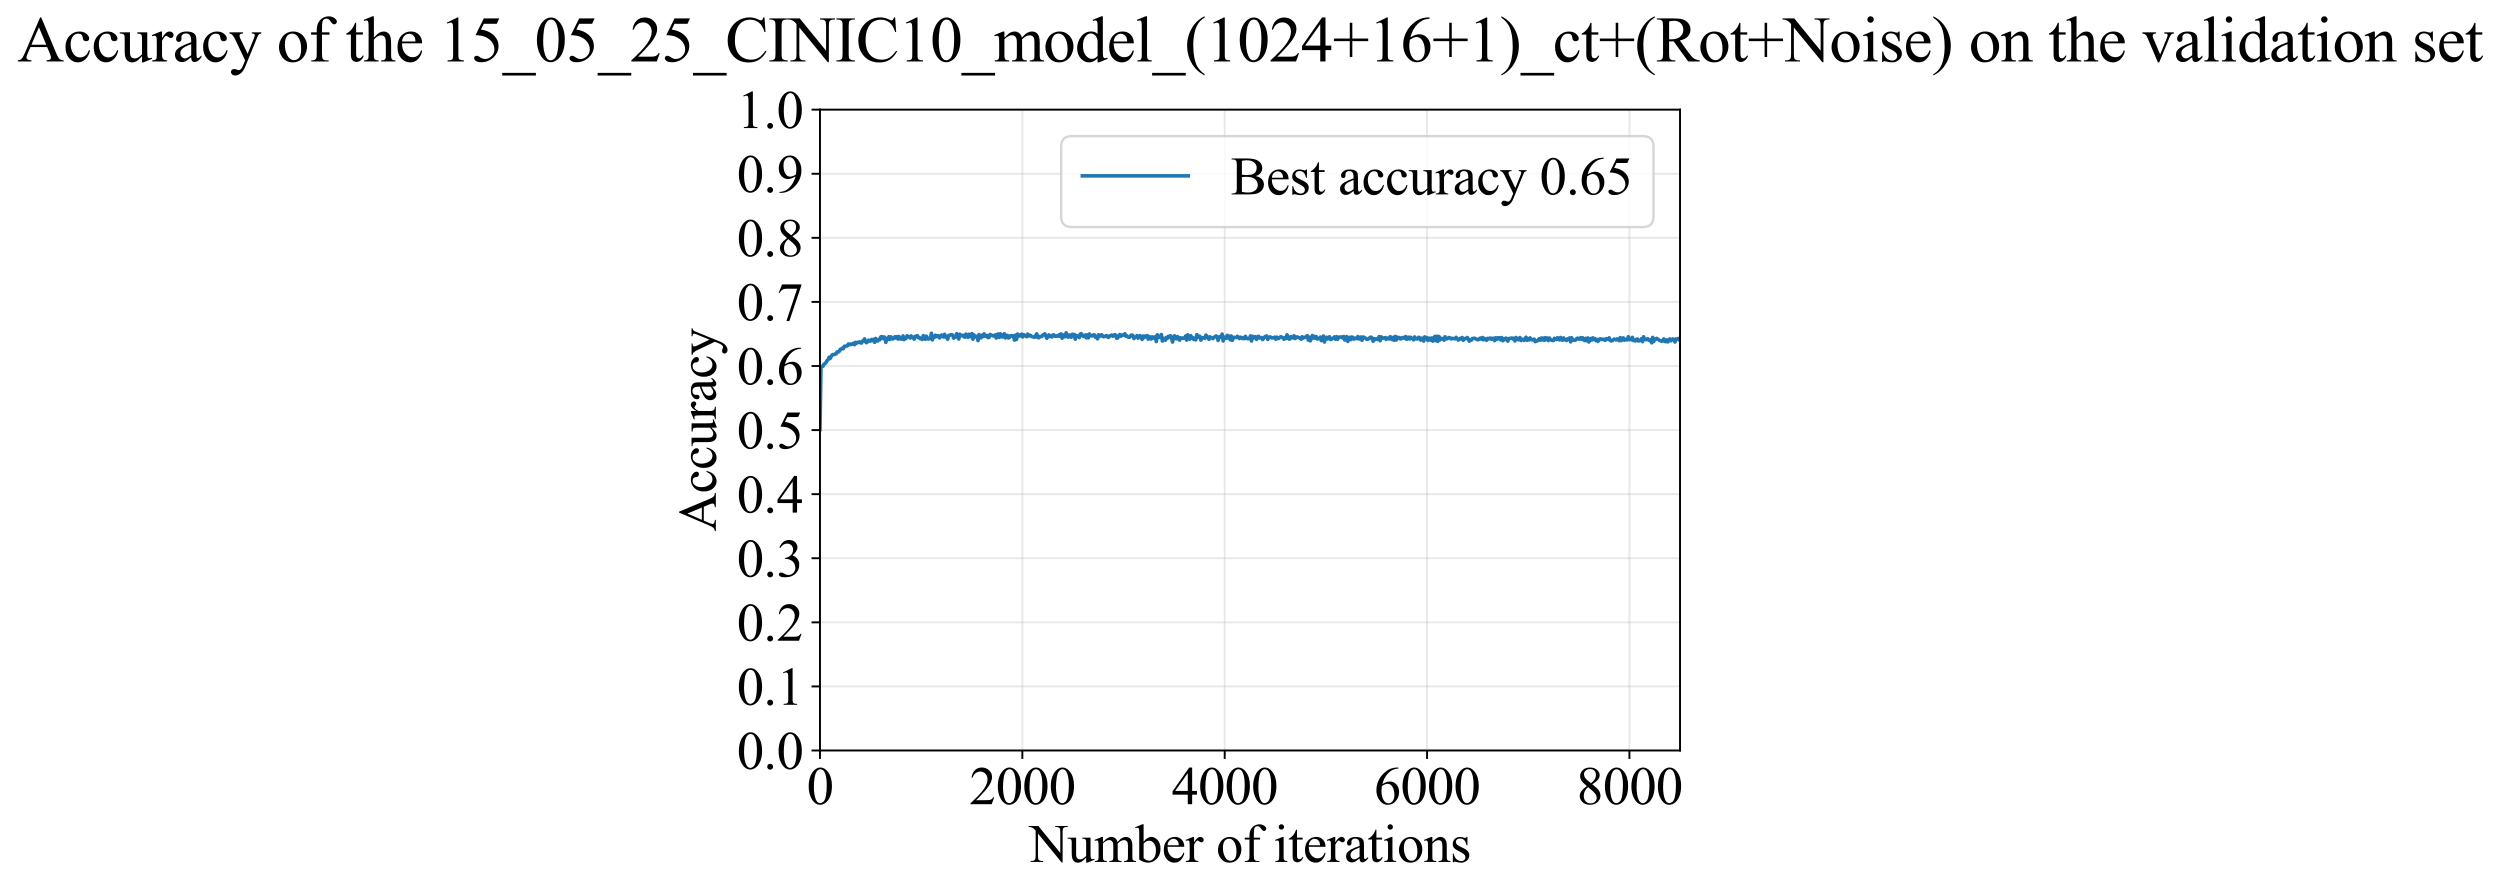 <?xml version="1.0" encoding="utf-8" standalone="no"?>
<!DOCTYPE svg PUBLIC "-//W3C//DTD SVG 1.1//EN"
  "http://www.w3.org/Graphics/SVG/1.1/DTD/svg11.dtd">
<svg xmlns:xlink="http://www.w3.org/1999/xlink" width="1038.089pt" height="369.808pt" viewBox="0 0 1038.089 369.808" xmlns="http://www.w3.org/2000/svg" version="1.1">
 <defs>
  <style type="text/css">*{stroke-linejoin: round; stroke-linecap: butt}</style>
 </defs>
 <g id="figure_1">
  <g id="patch_1">
   <path d="M 0 369.808 
L 1038.089 369.808 
L 1038.089 0 
L 0 0 
z
" style="fill: #ffffff"/>
  </g>
  <g id="axes_1">
   <g id="patch_2">
    <path d="M 340.484 311.644 
L 697.604 311.644 
L 697.604 45.532 
L 340.484 45.532 
z
" style="fill: #ffffff"/>
   </g>
   <g id="matplotlib.axis_1">
    <g id="xtick_1">
     <g id="line2d_1">
      <path d="M 340.484 311.644 
L 340.484 45.532 
" clip-path="url(#p7ae4090ab2)" style="fill: none; stroke: #b0b0b0; stroke-opacity: 0.3; stroke-width: 0.8; stroke-linecap: square"/>
     </g>
     <g id="line2d_2">
      <defs>
       <path id="m7e939e2f47" d="M 0 0 
L 0 3.5 
" style="stroke: #000000; stroke-width: 0.8"/>
      </defs>
      <g>
       <use xlink:href="#m7e939e2f47" x="340.484" y="311.644" style="stroke: #000000; stroke-width: 0.8"/>
      </g>
     </g>
     <g id="text_1">
      <!-- 0 -->
      <g transform="translate(334.984 333.92) scale(0.22 -0.22)">
       <defs>
        <path id="TimesNewRomanPSMT-30" d="M 231 2094 
Q 231 2819 450 3342 
Q 669 3866 1031 4122 
Q 1313 4325 1613 4325 
Q 2100 4325 2488 3828 
Q 2972 3213 2972 2159 
Q 2972 1422 2759 906 
Q 2547 391 2217 158 
Q 1888 -75 1581 -75 
Q 975 -75 572 641 
Q 231 1244 231 2094 
z
M 844 2016 
Q 844 1141 1059 588 
Q 1238 122 1591 122 
Q 1759 122 1940 273 
Q 2122 425 2216 781 
Q 2359 1319 2359 2297 
Q 2359 3022 2209 3506 
Q 2097 3866 1919 4016 
Q 1791 4119 1609 4119 
Q 1397 4119 1231 3928 
Q 1006 3669 925 3112 
Q 844 2556 844 2016 
z
" transform="scale(0.016)"/>
       </defs>
       <use xlink:href="#TimesNewRomanPSMT-30"/>
      </g>
     </g>
    </g>
    <g id="xtick_2">
     <g id="line2d_3">
      <path d="M 424.513 311.644 
L 424.513 45.532 
" clip-path="url(#p7ae4090ab2)" style="fill: none; stroke: #b0b0b0; stroke-opacity: 0.3; stroke-width: 0.8; stroke-linecap: square"/>
     </g>
     <g id="line2d_4">
      <g>
       <use xlink:href="#m7e939e2f47" x="424.513" y="311.644" style="stroke: #000000; stroke-width: 0.8"/>
      </g>
     </g>
     <g id="text_2">
      <!-- 2000 -->
      <g transform="translate(402.513 333.92) scale(0.22 -0.22)">
       <defs>
        <path id="TimesNewRomanPSMT-32" d="M 2934 816 
L 2638 0 
L 138 0 
L 138 116 
Q 1241 1122 1691 1759 
Q 2141 2397 2141 2925 
Q 2141 3328 1894 3587 
Q 1647 3847 1303 3847 
Q 991 3847 742 3664 
Q 494 3481 375 3128 
L 259 3128 
Q 338 3706 661 4015 
Q 984 4325 1469 4325 
Q 1984 4325 2329 3994 
Q 2675 3663 2675 3213 
Q 2675 2891 2525 2569 
Q 2294 2063 1775 1497 
Q 997 647 803 472 
L 1909 472 
Q 2247 472 2383 497 
Q 2519 522 2628 598 
Q 2738 675 2819 816 
L 2934 816 
z
" transform="scale(0.016)"/>
       </defs>
       <use xlink:href="#TimesNewRomanPSMT-32"/>
       <use xlink:href="#TimesNewRomanPSMT-30" transform="translate(50 0)"/>
       <use xlink:href="#TimesNewRomanPSMT-30" transform="translate(100 0)"/>
       <use xlink:href="#TimesNewRomanPSMT-30" transform="translate(150 0)"/>
      </g>
     </g>
    </g>
    <g id="xtick_3">
     <g id="line2d_5">
      <path d="M 508.541 311.644 
L 508.541 45.532 
" clip-path="url(#p7ae4090ab2)" style="fill: none; stroke: #b0b0b0; stroke-opacity: 0.3; stroke-width: 0.8; stroke-linecap: square"/>
     </g>
     <g id="line2d_6">
      <g>
       <use xlink:href="#m7e939e2f47" x="508.541" y="311.644" style="stroke: #000000; stroke-width: 0.8"/>
      </g>
     </g>
     <g id="text_3">
      <!-- 4000 -->
      <g transform="translate(486.541 333.92) scale(0.22 -0.22)">
       <defs>
        <path id="TimesNewRomanPSMT-34" d="M 2978 1563 
L 2978 1119 
L 2409 1119 
L 2409 0 
L 1894 0 
L 1894 1119 
L 100 1119 
L 100 1519 
L 2066 4325 
L 2409 4325 
L 2409 1563 
L 2978 1563 
z
M 1894 1563 
L 1894 3666 
L 406 1563 
L 1894 1563 
z
" transform="scale(0.016)"/>
       </defs>
       <use xlink:href="#TimesNewRomanPSMT-34"/>
       <use xlink:href="#TimesNewRomanPSMT-30" transform="translate(50 0)"/>
       <use xlink:href="#TimesNewRomanPSMT-30" transform="translate(100 0)"/>
       <use xlink:href="#TimesNewRomanPSMT-30" transform="translate(150 0)"/>
      </g>
     </g>
    </g>
    <g id="xtick_4">
     <g id="line2d_7">
      <path d="M 592.569 311.644 
L 592.569 45.532 
" clip-path="url(#p7ae4090ab2)" style="fill: none; stroke: #b0b0b0; stroke-opacity: 0.3; stroke-width: 0.8; stroke-linecap: square"/>
     </g>
     <g id="line2d_8">
      <g>
       <use xlink:href="#m7e939e2f47" x="592.569" y="311.644" style="stroke: #000000; stroke-width: 0.8"/>
      </g>
     </g>
     <g id="text_4">
      <!-- 6000 -->
      <g transform="translate(570.569 333.92) scale(0.22 -0.22)">
       <defs>
        <path id="TimesNewRomanPSMT-36" d="M 2869 4325 
L 2869 4209 
Q 2456 4169 2195 4045 
Q 1934 3922 1679 3669 
Q 1425 3416 1258 3105 
Q 1091 2794 978 2366 
Q 1428 2675 1881 2675 
Q 2316 2675 2634 2325 
Q 2953 1975 2953 1425 
Q 2953 894 2631 456 
Q 2244 -75 1606 -75 
Q 1172 -75 869 213 
Q 275 772 275 1663 
Q 275 2231 503 2743 
Q 731 3256 1154 3653 
Q 1578 4050 1965 4187 
Q 2353 4325 2688 4325 
L 2869 4325 
z
M 925 2138 
Q 869 1716 869 1456 
Q 869 1156 980 804 
Q 1091 453 1309 247 
Q 1469 100 1697 100 
Q 1969 100 2183 356 
Q 2397 613 2397 1088 
Q 2397 1622 2184 2012 
Q 1972 2403 1581 2403 
Q 1463 2403 1327 2353 
Q 1191 2303 925 2138 
z
" transform="scale(0.016)"/>
       </defs>
       <use xlink:href="#TimesNewRomanPSMT-36"/>
       <use xlink:href="#TimesNewRomanPSMT-30" transform="translate(50 0)"/>
       <use xlink:href="#TimesNewRomanPSMT-30" transform="translate(100 0)"/>
       <use xlink:href="#TimesNewRomanPSMT-30" transform="translate(150 0)"/>
      </g>
     </g>
    </g>
    <g id="xtick_5">
     <g id="line2d_9">
      <path d="M 676.597 311.644 
L 676.597 45.532 
" clip-path="url(#p7ae4090ab2)" style="fill: none; stroke: #b0b0b0; stroke-opacity: 0.3; stroke-width: 0.8; stroke-linecap: square"/>
     </g>
     <g id="line2d_10">
      <g>
       <use xlink:href="#m7e939e2f47" x="676.597" y="311.644" style="stroke: #000000; stroke-width: 0.8"/>
      </g>
     </g>
     <g id="text_5">
      <!-- 8000 -->
      <g transform="translate(654.597 333.92) scale(0.22 -0.22)">
       <defs>
        <path id="TimesNewRomanPSMT-38" d="M 1228 2134 
Q 725 2547 579 2797 
Q 434 3047 434 3316 
Q 434 3728 753 4026 
Q 1072 4325 1600 4325 
Q 2113 4325 2425 4047 
Q 2738 3769 2738 3413 
Q 2738 3175 2569 2928 
Q 2400 2681 1866 2347 
Q 2416 1922 2594 1678 
Q 2831 1359 2831 1006 
Q 2831 559 2490 242 
Q 2150 -75 1597 -75 
Q 994 -75 656 303 
Q 388 606 388 966 
Q 388 1247 577 1523 
Q 766 1800 1228 2134 
z
M 1719 2469 
Q 2094 2806 2194 3001 
Q 2294 3197 2294 3444 
Q 2294 3772 2109 3958 
Q 1925 4144 1606 4144 
Q 1288 4144 1088 3959 
Q 888 3775 888 3528 
Q 888 3366 970 3203 
Q 1053 3041 1206 2894 
L 1719 2469 
z
M 1375 2016 
Q 1116 1797 991 1539 
Q 866 1281 866 981 
Q 866 578 1086 336 
Q 1306 94 1647 94 
Q 1984 94 2187 284 
Q 2391 475 2391 747 
Q 2391 972 2272 1150 
Q 2050 1481 1375 2016 
z
" transform="scale(0.016)"/>
       </defs>
       <use xlink:href="#TimesNewRomanPSMT-38"/>
       <use xlink:href="#TimesNewRomanPSMT-30" transform="translate(50 0)"/>
       <use xlink:href="#TimesNewRomanPSMT-30" transform="translate(100 0)"/>
       <use xlink:href="#TimesNewRomanPSMT-30" transform="translate(150 0)"/>
      </g>
     </g>
    </g>
    <g id="text_6">
     <!-- Number of iterations -->
     <g transform="translate(427.402 357.902) scale(0.22 -0.22)">
      <defs>
       <path id="TimesNewRomanPSMT-4e" d="M -84 4238 
L 1066 4238 
L 3656 1059 
L 3656 3503 
Q 3656 3894 3569 3991 
Q 3453 4122 3203 4122 
L 3056 4122 
L 3056 4238 
L 4531 4238 
L 4531 4122 
L 4381 4122 
Q 4113 4122 4000 3959 
Q 3931 3859 3931 3503 
L 3931 -69 
L 3819 -69 
L 1025 3344 
L 1025 734 
Q 1025 344 1109 247 
Q 1228 116 1475 116 
L 1625 116 
L 1625 0 
L 150 0 
L 150 116 
L 297 116 
Q 569 116 681 278 
Q 750 378 750 734 
L 750 3681 
Q 566 3897 470 3965 
Q 375 4034 191 4094 
Q 100 4122 -84 4122 
L -84 4238 
z
" transform="scale(0.016)"/>
       <path id="TimesNewRomanPSMT-75" d="M 2709 2863 
L 2709 1128 
Q 2709 631 2732 520 
Q 2756 409 2807 365 
Q 2859 322 2928 322 
Q 3025 322 3147 375 
L 3191 266 
L 2334 -88 
L 2194 -88 
L 2194 519 
Q 1825 119 1631 15 
Q 1438 -88 1222 -88 
Q 981 -88 804 51 
Q 628 191 559 409 
Q 491 628 491 1028 
L 491 2306 
Q 491 2509 447 2587 
Q 403 2666 317 2708 
Q 231 2750 6 2747 
L 6 2863 
L 1009 2863 
L 1009 947 
Q 1009 547 1148 422 
Q 1288 297 1484 297 
Q 1619 297 1789 381 
Q 1959 466 2194 703 
L 2194 2325 
Q 2194 2569 2105 2655 
Q 2016 2741 1734 2747 
L 1734 2863 
L 2709 2863 
z
" transform="scale(0.016)"/>
       <path id="TimesNewRomanPSMT-6d" d="M 1050 2338 
Q 1363 2650 1419 2697 
Q 1559 2816 1721 2881 
Q 1884 2947 2044 2947 
Q 2313 2947 2506 2790 
Q 2700 2634 2766 2338 
Q 3088 2713 3309 2830 
Q 3531 2947 3766 2947 
Q 3994 2947 4170 2830 
Q 4347 2713 4450 2447 
Q 4519 2266 4519 1878 
L 4519 647 
Q 4519 378 4559 278 
Q 4591 209 4675 161 
Q 4759 113 4950 113 
L 4950 0 
L 3538 0 
L 3538 113 
L 3597 113 
Q 3781 113 3884 184 
Q 3956 234 3988 344 
Q 4000 397 4000 647 
L 4000 1878 
Q 4000 2228 3916 2372 
Q 3794 2572 3525 2572 
Q 3359 2572 3192 2489 
Q 3025 2406 2788 2181 
L 2781 2147 
L 2788 2013 
L 2788 647 
Q 2788 353 2820 281 
Q 2853 209 2943 161 
Q 3034 113 3253 113 
L 3253 0 
L 1806 0 
L 1806 113 
Q 2044 113 2133 169 
Q 2222 225 2256 338 
Q 2272 391 2272 647 
L 2272 1878 
Q 2272 2228 2169 2381 
Q 2031 2581 1784 2581 
Q 1616 2581 1450 2491 
Q 1191 2353 1050 2181 
L 1050 647 
Q 1050 366 1089 281 
Q 1128 197 1204 155 
Q 1281 113 1516 113 
L 1516 0 
L 100 0 
L 100 113 
Q 297 113 375 155 
Q 453 197 493 289 
Q 534 381 534 647 
L 534 1741 
Q 534 2213 506 2350 
Q 484 2453 437 2492 
Q 391 2531 309 2531 
Q 222 2531 100 2484 
L 53 2597 
L 916 2947 
L 1050 2947 
L 1050 2338 
z
" transform="scale(0.016)"/>
       <path id="TimesNewRomanPSMT-62" d="M 984 2369 
Q 1400 2947 1881 2947 
Q 2322 2947 2650 2570 
Q 2978 2194 2978 1541 
Q 2978 778 2472 313 
Q 2038 -88 1503 -88 
Q 1253 -88 995 3 
Q 738 94 469 275 
L 469 3241 
Q 469 3728 445 3840 
Q 422 3953 372 3993 
Q 322 4034 247 4034 
Q 159 4034 28 3984 
L -16 4094 
L 844 4444 
L 984 4444 
L 984 2369 
z
M 984 2169 
L 984 456 
Q 1144 300 1314 220 
Q 1484 141 1663 141 
Q 1947 141 2192 453 
Q 2438 766 2438 1363 
Q 2438 1913 2192 2208 
Q 1947 2503 1634 2503 
Q 1469 2503 1303 2419 
Q 1178 2356 984 2169 
z
" transform="scale(0.016)"/>
       <path id="TimesNewRomanPSMT-65" d="M 681 1784 
Q 678 1147 991 784 
Q 1303 422 1725 422 
Q 2006 422 2214 576 
Q 2422 731 2563 1106 
L 2659 1044 
Q 2594 616 2278 264 
Q 1963 -88 1488 -88 
Q 972 -88 605 314 
Q 238 716 238 1394 
Q 238 2128 614 2539 
Q 991 2950 1559 2950 
Q 2041 2950 2350 2633 
Q 2659 2316 2659 1784 
L 681 1784 
z
M 681 1966 
L 2006 1966 
Q 1991 2241 1941 2353 
Q 1863 2528 1708 2628 
Q 1553 2728 1384 2728 
Q 1125 2728 920 2526 
Q 716 2325 681 1966 
z
" transform="scale(0.016)"/>
       <path id="TimesNewRomanPSMT-72" d="M 1038 2947 
L 1038 2303 
Q 1397 2947 1775 2947 
Q 1947 2947 2059 2842 
Q 2172 2738 2172 2600 
Q 2172 2478 2090 2393 
Q 2009 2309 1897 2309 
Q 1788 2309 1652 2417 
Q 1516 2525 1450 2525 
Q 1394 2525 1328 2463 
Q 1188 2334 1038 2041 
L 1038 669 
Q 1038 431 1097 309 
Q 1138 225 1241 169 
Q 1344 113 1538 113 
L 1538 0 
L 72 0 
L 72 113 
Q 291 113 397 181 
Q 475 231 506 341 
Q 522 394 522 644 
L 522 1753 
Q 522 2253 501 2348 
Q 481 2444 426 2487 
Q 372 2531 291 2531 
Q 194 2531 72 2484 
L 41 2597 
L 906 2947 
L 1038 2947 
z
" transform="scale(0.016)"/>
       <path id="TimesNewRomanPSMT-20" transform="scale(0.016)"/>
       <path id="TimesNewRomanPSMT-6f" d="M 1600 2947 
Q 2250 2947 2644 2453 
Q 2978 2031 2978 1484 
Q 2978 1100 2793 706 
Q 2609 313 2286 112 
Q 1963 -88 1566 -88 
Q 919 -88 538 428 
Q 216 863 216 1403 
Q 216 1797 411 2186 
Q 606 2575 925 2761 
Q 1244 2947 1600 2947 
z
M 1503 2744 
Q 1338 2744 1170 2645 
Q 1003 2547 900 2300 
Q 797 2053 797 1666 
Q 797 1041 1045 587 
Q 1294 134 1700 134 
Q 2003 134 2200 384 
Q 2397 634 2397 1244 
Q 2397 2006 2069 2444 
Q 1847 2744 1503 2744 
z
" transform="scale(0.016)"/>
       <path id="TimesNewRomanPSMT-66" d="M 1319 2638 
L 1319 756 
Q 1319 356 1406 250 
Q 1522 113 1716 113 
L 1975 113 
L 1975 0 
L 266 0 
L 266 113 
L 394 113 
Q 519 113 622 175 
Q 725 238 764 344 
Q 803 450 803 756 
L 803 2638 
L 247 2638 
L 247 2863 
L 803 2863 
L 803 3050 
Q 803 3478 940 3775 
Q 1078 4072 1361 4255 
Q 1644 4438 1997 4438 
Q 2325 4438 2600 4225 
Q 2781 4084 2781 3909 
Q 2781 3816 2700 3733 
Q 2619 3650 2525 3650 
Q 2453 3650 2373 3701 
Q 2294 3753 2178 3923 
Q 2063 4094 1966 4153 
Q 1869 4213 1750 4213 
Q 1606 4213 1506 4136 
Q 1406 4059 1362 3898 
Q 1319 3738 1319 3069 
L 1319 2863 
L 2056 2863 
L 2056 2638 
L 1319 2638 
z
" transform="scale(0.016)"/>
       <path id="TimesNewRomanPSMT-69" d="M 928 4444 
Q 1059 4444 1151 4351 
Q 1244 4259 1244 4128 
Q 1244 3997 1151 3903 
Q 1059 3809 928 3809 
Q 797 3809 703 3903 
Q 609 3997 609 4128 
Q 609 4259 701 4351 
Q 794 4444 928 4444 
z
M 1188 2947 
L 1188 647 
Q 1188 378 1227 289 
Q 1266 200 1342 156 
Q 1419 113 1622 113 
L 1622 0 
L 231 0 
L 231 113 
Q 441 113 512 153 
Q 584 194 626 287 
Q 669 381 669 647 
L 669 1750 
Q 669 2216 641 2353 
Q 619 2453 572 2492 
Q 525 2531 444 2531 
Q 356 2531 231 2484 
L 188 2597 
L 1050 2947 
L 1188 2947 
z
" transform="scale(0.016)"/>
       <path id="TimesNewRomanPSMT-74" d="M 1031 3803 
L 1031 2863 
L 1700 2863 
L 1700 2644 
L 1031 2644 
L 1031 788 
Q 1031 509 1111 412 
Q 1191 316 1316 316 
Q 1419 316 1516 380 
Q 1613 444 1666 569 
L 1788 569 
Q 1678 263 1478 108 
Q 1278 -47 1066 -47 
Q 922 -47 784 33 
Q 647 113 581 261 
Q 516 409 516 719 
L 516 2644 
L 63 2644 
L 63 2747 
Q 234 2816 414 2980 
Q 594 3144 734 3369 
Q 806 3488 934 3803 
L 1031 3803 
z
" transform="scale(0.016)"/>
       <path id="TimesNewRomanPSMT-61" d="M 1822 413 
Q 1381 72 1269 19 
Q 1100 -59 909 -59 
Q 613 -59 420 144 
Q 228 347 228 678 
Q 228 888 322 1041 
Q 450 1253 767 1440 
Q 1084 1628 1822 1897 
L 1822 2009 
Q 1822 2438 1686 2597 
Q 1550 2756 1291 2756 
Q 1094 2756 978 2650 
Q 859 2544 859 2406 
L 866 2225 
Q 866 2081 792 2003 
Q 719 1925 600 1925 
Q 484 1925 411 2006 
Q 338 2088 338 2228 
Q 338 2497 613 2722 
Q 888 2947 1384 2947 
Q 1766 2947 2009 2819 
Q 2194 2722 2281 2516 
Q 2338 2381 2338 1966 
L 2338 994 
Q 2338 584 2353 492 
Q 2369 400 2405 369 
Q 2441 338 2488 338 
Q 2538 338 2575 359 
Q 2641 400 2828 588 
L 2828 413 
Q 2478 -56 2159 -56 
Q 2006 -56 1915 50 
Q 1825 156 1822 413 
z
M 1822 616 
L 1822 1706 
Q 1350 1519 1213 1441 
Q 966 1303 859 1153 
Q 753 1003 753 825 
Q 753 600 887 451 
Q 1022 303 1197 303 
Q 1434 303 1822 616 
z
" transform="scale(0.016)"/>
       <path id="TimesNewRomanPSMT-6e" d="M 1034 2341 
Q 1538 2947 1994 2947 
Q 2228 2947 2397 2830 
Q 2566 2713 2666 2444 
Q 2734 2256 2734 1869 
L 2734 647 
Q 2734 375 2778 278 
Q 2813 200 2889 156 
Q 2966 113 3172 113 
L 3172 0 
L 1756 0 
L 1756 113 
L 1816 113 
Q 2016 113 2095 173 
Q 2175 234 2206 353 
Q 2219 400 2219 647 
L 2219 1819 
Q 2219 2209 2117 2386 
Q 2016 2563 1775 2563 
Q 1403 2563 1034 2156 
L 1034 647 
Q 1034 356 1069 288 
Q 1113 197 1189 155 
Q 1266 113 1500 113 
L 1500 0 
L 84 0 
L 84 113 
L 147 113 
Q 366 113 442 223 
Q 519 334 519 647 
L 519 1709 
Q 519 2225 495 2337 
Q 472 2450 423 2490 
Q 375 2531 294 2531 
Q 206 2531 84 2484 
L 38 2597 
L 900 2947 
L 1034 2947 
L 1034 2341 
z
" transform="scale(0.016)"/>
       <path id="TimesNewRomanPSMT-73" d="M 2050 2947 
L 2050 1972 
L 1947 1972 
Q 1828 2431 1642 2597 
Q 1456 2763 1169 2763 
Q 950 2763 815 2647 
Q 681 2531 681 2391 
Q 681 2216 781 2091 
Q 878 1963 1175 1819 
L 1631 1597 
Q 2266 1288 2266 781 
Q 2266 391 1970 151 
Q 1675 -88 1309 -88 
Q 1047 -88 709 6 
Q 606 38 541 38 
Q 469 38 428 -44 
L 325 -44 
L 325 978 
L 428 978 
Q 516 541 762 319 
Q 1009 97 1316 97 
Q 1531 97 1667 223 
Q 1803 350 1803 528 
Q 1803 744 1651 891 
Q 1500 1038 1047 1263 
Q 594 1488 453 1669 
Q 313 1847 313 2119 
Q 313 2472 555 2709 
Q 797 2947 1181 2947 
Q 1350 2947 1591 2875 
Q 1750 2828 1803 2828 
Q 1853 2828 1881 2850 
Q 1909 2872 1947 2947 
L 2050 2947 
z
" transform="scale(0.016)"/>
      </defs>
      <use xlink:href="#TimesNewRomanPSMT-4e"/>
      <use xlink:href="#TimesNewRomanPSMT-75" transform="translate(72.217 0)"/>
      <use xlink:href="#TimesNewRomanPSMT-6d" transform="translate(122.217 0)"/>
      <use xlink:href="#TimesNewRomanPSMT-62" transform="translate(200 0)"/>
      <use xlink:href="#TimesNewRomanPSMT-65" transform="translate(250 0)"/>
      <use xlink:href="#TimesNewRomanPSMT-72" transform="translate(294.385 0)"/>
      <use xlink:href="#TimesNewRomanPSMT-20" transform="translate(327.686 0)"/>
      <use xlink:href="#TimesNewRomanPSMT-6f" transform="translate(352.686 0)"/>
      <use xlink:href="#TimesNewRomanPSMT-66" transform="translate(402.686 0)"/>
      <use xlink:href="#TimesNewRomanPSMT-20" transform="translate(435.986 0)"/>
      <use xlink:href="#TimesNewRomanPSMT-69" transform="translate(460.986 0)"/>
      <use xlink:href="#TimesNewRomanPSMT-74" transform="translate(488.77 0)"/>
      <use xlink:href="#TimesNewRomanPSMT-65" transform="translate(516.553 0)"/>
      <use xlink:href="#TimesNewRomanPSMT-72" transform="translate(560.938 0)"/>
      <use xlink:href="#TimesNewRomanPSMT-61" transform="translate(594.238 0)"/>
      <use xlink:href="#TimesNewRomanPSMT-74" transform="translate(638.623 0)"/>
      <use xlink:href="#TimesNewRomanPSMT-69" transform="translate(666.406 0)"/>
      <use xlink:href="#TimesNewRomanPSMT-6f" transform="translate(694.189 0)"/>
      <use xlink:href="#TimesNewRomanPSMT-6e" transform="translate(744.189 0)"/>
      <use xlink:href="#TimesNewRomanPSMT-73" transform="translate(794.189 0)"/>
     </g>
    </g>
   </g>
   <g id="matplotlib.axis_2">
    <g id="ytick_1">
     <g id="line2d_11">
      <path d="M 340.484 311.644 
L 697.604 311.644 
" clip-path="url(#p7ae4090ab2)" style="fill: none; stroke: #b0b0b0; stroke-opacity: 0.3; stroke-width: 0.8; stroke-linecap: square"/>
     </g>
     <g id="line2d_12">
      <defs>
       <path id="m0057db6b63" d="M 0 0 
L -3.5 0 
" style="stroke: #000000; stroke-width: 0.8"/>
      </defs>
      <g>
       <use xlink:href="#m0057db6b63" x="340.484" y="311.644" style="stroke: #000000; stroke-width: 0.8"/>
      </g>
     </g>
     <g id="text_7">
      <!-- 0.0 -->
      <g transform="translate(305.984 319.282) scale(0.22 -0.22)">
       <defs>
        <path id="TimesNewRomanPSMT-2e" d="M 800 606 
Q 947 606 1047 504 
Q 1147 403 1147 259 
Q 1147 116 1045 14 
Q 944 -88 800 -88 
Q 656 -88 554 14 
Q 453 116 453 259 
Q 453 406 554 506 
Q 656 606 800 606 
z
" transform="scale(0.016)"/>
       </defs>
       <use xlink:href="#TimesNewRomanPSMT-30"/>
       <use xlink:href="#TimesNewRomanPSMT-2e" transform="translate(50 0)"/>
       <use xlink:href="#TimesNewRomanPSMT-30" transform="translate(75 0)"/>
      </g>
     </g>
    </g>
    <g id="ytick_2">
     <g id="line2d_13">
      <path d="M 340.484 285.032 
L 697.604 285.032 
" clip-path="url(#p7ae4090ab2)" style="fill: none; stroke: #b0b0b0; stroke-opacity: 0.3; stroke-width: 0.8; stroke-linecap: square"/>
     </g>
     <g id="line2d_14">
      <g>
       <use xlink:href="#m0057db6b63" x="340.484" y="285.032" style="stroke: #000000; stroke-width: 0.8"/>
      </g>
     </g>
     <g id="text_8">
      <!-- 0.1 -->
      <g transform="translate(305.984 292.67) scale(0.22 -0.22)">
       <defs>
        <path id="TimesNewRomanPSMT-31" d="M 750 3822 
L 1781 4325 
L 1884 4325 
L 1884 747 
Q 1884 391 1914 303 
Q 1944 216 2037 169 
Q 2131 122 2419 116 
L 2419 0 
L 825 0 
L 825 116 
Q 1125 122 1212 167 
Q 1300 213 1334 289 
Q 1369 366 1369 747 
L 1369 3034 
Q 1369 3497 1338 3628 
Q 1316 3728 1258 3775 
Q 1200 3822 1119 3822 
Q 1003 3822 797 3725 
L 750 3822 
z
" transform="scale(0.016)"/>
       </defs>
       <use xlink:href="#TimesNewRomanPSMT-30"/>
       <use xlink:href="#TimesNewRomanPSMT-2e" transform="translate(50 0)"/>
       <use xlink:href="#TimesNewRomanPSMT-31" transform="translate(75 0)"/>
      </g>
     </g>
    </g>
    <g id="ytick_3">
     <g id="line2d_15">
      <path d="M 340.484 258.421 
L 697.604 258.421 
" clip-path="url(#p7ae4090ab2)" style="fill: none; stroke: #b0b0b0; stroke-opacity: 0.3; stroke-width: 0.8; stroke-linecap: square"/>
     </g>
     <g id="line2d_16">
      <g>
       <use xlink:href="#m0057db6b63" x="340.484" y="258.421" style="stroke: #000000; stroke-width: 0.8"/>
      </g>
     </g>
     <g id="text_9">
      <!-- 0.2 -->
      <g transform="translate(305.984 266.059) scale(0.22 -0.22)">
       <use xlink:href="#TimesNewRomanPSMT-30"/>
       <use xlink:href="#TimesNewRomanPSMT-2e" transform="translate(50 0)"/>
       <use xlink:href="#TimesNewRomanPSMT-32" transform="translate(75 0)"/>
      </g>
     </g>
    </g>
    <g id="ytick_4">
     <g id="line2d_17">
      <path d="M 340.484 231.81 
L 697.604 231.81 
" clip-path="url(#p7ae4090ab2)" style="fill: none; stroke: #b0b0b0; stroke-opacity: 0.3; stroke-width: 0.8; stroke-linecap: square"/>
     </g>
     <g id="line2d_18">
      <g>
       <use xlink:href="#m0057db6b63" x="340.484" y="231.81" style="stroke: #000000; stroke-width: 0.8"/>
      </g>
     </g>
     <g id="text_10">
      <!-- 0.3 -->
      <g transform="translate(305.984 239.448) scale(0.22 -0.22)">
       <defs>
        <path id="TimesNewRomanPSMT-33" d="M 325 3431 
Q 506 3859 782 4092 
Q 1059 4325 1472 4325 
Q 1981 4325 2253 3994 
Q 2459 3747 2459 3466 
Q 2459 3003 1878 2509 
Q 2269 2356 2469 2072 
Q 2669 1788 2669 1403 
Q 2669 853 2319 450 
Q 1863 -75 997 -75 
Q 569 -75 414 31 
Q 259 138 259 259 
Q 259 350 332 419 
Q 406 488 509 488 
Q 588 488 669 463 
Q 722 447 909 348 
Q 1097 250 1169 231 
Q 1284 197 1416 197 
Q 1734 197 1970 444 
Q 2206 691 2206 1028 
Q 2206 1275 2097 1509 
Q 2016 1684 1919 1775 
Q 1784 1900 1550 2001 
Q 1316 2103 1072 2103 
L 972 2103 
L 972 2197 
Q 1219 2228 1467 2375 
Q 1716 2522 1828 2728 
Q 1941 2934 1941 3181 
Q 1941 3503 1739 3701 
Q 1538 3900 1238 3900 
Q 753 3900 428 3381 
L 325 3431 
z
" transform="scale(0.016)"/>
       </defs>
       <use xlink:href="#TimesNewRomanPSMT-30"/>
       <use xlink:href="#TimesNewRomanPSMT-2e" transform="translate(50 0)"/>
       <use xlink:href="#TimesNewRomanPSMT-33" transform="translate(75 0)"/>
      </g>
     </g>
    </g>
    <g id="ytick_5">
     <g id="line2d_19">
      <path d="M 340.484 205.199 
L 697.604 205.199 
" clip-path="url(#p7ae4090ab2)" style="fill: none; stroke: #b0b0b0; stroke-opacity: 0.3; stroke-width: 0.8; stroke-linecap: square"/>
     </g>
     <g id="line2d_20">
      <g>
       <use xlink:href="#m0057db6b63" x="340.484" y="205.199" style="stroke: #000000; stroke-width: 0.8"/>
      </g>
     </g>
     <g id="text_11">
      <!-- 0.4 -->
      <g transform="translate(305.984 212.837) scale(0.22 -0.22)">
       <use xlink:href="#TimesNewRomanPSMT-30"/>
       <use xlink:href="#TimesNewRomanPSMT-2e" transform="translate(50 0)"/>
       <use xlink:href="#TimesNewRomanPSMT-34" transform="translate(75 0)"/>
      </g>
     </g>
    </g>
    <g id="ytick_6">
     <g id="line2d_21">
      <path d="M 340.484 178.588 
L 697.604 178.588 
" clip-path="url(#p7ae4090ab2)" style="fill: none; stroke: #b0b0b0; stroke-opacity: 0.3; stroke-width: 0.8; stroke-linecap: square"/>
     </g>
     <g id="line2d_22">
      <g>
       <use xlink:href="#m0057db6b63" x="340.484" y="178.588" style="stroke: #000000; stroke-width: 0.8"/>
      </g>
     </g>
     <g id="text_12">
      <!-- 0.5 -->
      <g transform="translate(305.984 186.226) scale(0.22 -0.22)">
       <defs>
        <path id="TimesNewRomanPSMT-35" d="M 2778 4238 
L 2534 3706 
L 1259 3706 
L 981 3138 
Q 1809 3016 2294 2522 
Q 2709 2097 2709 1522 
Q 2709 1188 2573 903 
Q 2438 619 2231 419 
Q 2025 219 1772 97 
Q 1413 -75 1034 -75 
Q 653 -75 479 54 
Q 306 184 306 341 
Q 306 428 378 495 
Q 450 563 559 563 
Q 641 563 702 538 
Q 763 513 909 409 
Q 1144 247 1384 247 
Q 1750 247 2026 523 
Q 2303 800 2303 1197 
Q 2303 1581 2056 1914 
Q 1809 2247 1375 2428 
Q 1034 2569 447 2591 
L 1259 4238 
L 2778 4238 
z
" transform="scale(0.016)"/>
       </defs>
       <use xlink:href="#TimesNewRomanPSMT-30"/>
       <use xlink:href="#TimesNewRomanPSMT-2e" transform="translate(50 0)"/>
       <use xlink:href="#TimesNewRomanPSMT-35" transform="translate(75 0)"/>
      </g>
     </g>
    </g>
    <g id="ytick_7">
     <g id="line2d_23">
      <path d="M 340.484 151.976 
L 697.604 151.976 
" clip-path="url(#p7ae4090ab2)" style="fill: none; stroke: #b0b0b0; stroke-opacity: 0.3; stroke-width: 0.8; stroke-linecap: square"/>
     </g>
     <g id="line2d_24">
      <g>
       <use xlink:href="#m0057db6b63" x="340.484" y="151.976" style="stroke: #000000; stroke-width: 0.8"/>
      </g>
     </g>
     <g id="text_13">
      <!-- 0.6 -->
      <g transform="translate(305.984 159.614) scale(0.22 -0.22)">
       <use xlink:href="#TimesNewRomanPSMT-30"/>
       <use xlink:href="#TimesNewRomanPSMT-2e" transform="translate(50 0)"/>
       <use xlink:href="#TimesNewRomanPSMT-36" transform="translate(75 0)"/>
      </g>
     </g>
    </g>
    <g id="ytick_8">
     <g id="line2d_25">
      <path d="M 340.484 125.365 
L 697.604 125.365 
" clip-path="url(#p7ae4090ab2)" style="fill: none; stroke: #b0b0b0; stroke-opacity: 0.3; stroke-width: 0.8; stroke-linecap: square"/>
     </g>
     <g id="line2d_26">
      <g>
       <use xlink:href="#m0057db6b63" x="340.484" y="125.365" style="stroke: #000000; stroke-width: 0.8"/>
      </g>
     </g>
     <g id="text_14">
      <!-- 0.7 -->
      <g transform="translate(305.984 133.003) scale(0.22 -0.22)">
       <defs>
        <path id="TimesNewRomanPSMT-37" d="M 644 4238 
L 2916 4238 
L 2916 4119 
L 1503 -88 
L 1153 -88 
L 2419 3728 
L 1253 3728 
Q 900 3728 750 3644 
Q 488 3500 328 3200 
L 238 3234 
L 644 4238 
z
" transform="scale(0.016)"/>
       </defs>
       <use xlink:href="#TimesNewRomanPSMT-30"/>
       <use xlink:href="#TimesNewRomanPSMT-2e" transform="translate(50 0)"/>
       <use xlink:href="#TimesNewRomanPSMT-37" transform="translate(75 0)"/>
      </g>
     </g>
    </g>
    <g id="ytick_9">
     <g id="line2d_27">
      <path d="M 340.484 98.754 
L 697.604 98.754 
" clip-path="url(#p7ae4090ab2)" style="fill: none; stroke: #b0b0b0; stroke-opacity: 0.3; stroke-width: 0.8; stroke-linecap: square"/>
     </g>
     <g id="line2d_28">
      <g>
       <use xlink:href="#m0057db6b63" x="340.484" y="98.754" style="stroke: #000000; stroke-width: 0.8"/>
      </g>
     </g>
     <g id="text_15">
      <!-- 0.8 -->
      <g transform="translate(305.984 106.392) scale(0.22 -0.22)">
       <use xlink:href="#TimesNewRomanPSMT-30"/>
       <use xlink:href="#TimesNewRomanPSMT-2e" transform="translate(50 0)"/>
       <use xlink:href="#TimesNewRomanPSMT-38" transform="translate(75 0)"/>
      </g>
     </g>
    </g>
    <g id="ytick_10">
     <g id="line2d_29">
      <path d="M 340.484 72.143 
L 697.604 72.143 
" clip-path="url(#p7ae4090ab2)" style="fill: none; stroke: #b0b0b0; stroke-opacity: 0.3; stroke-width: 0.8; stroke-linecap: square"/>
     </g>
     <g id="line2d_30">
      <g>
       <use xlink:href="#m0057db6b63" x="340.484" y="72.143" style="stroke: #000000; stroke-width: 0.8"/>
      </g>
     </g>
     <g id="text_16">
      <!-- 0.9 -->
      <g transform="translate(305.984 79.781) scale(0.22 -0.22)">
       <defs>
        <path id="TimesNewRomanPSMT-39" d="M 338 -88 
L 338 28 
Q 744 34 1094 217 
Q 1444 400 1770 856 
Q 2097 1313 2225 1859 
Q 1734 1544 1338 1544 
Q 891 1544 572 1889 
Q 253 2234 253 2806 
Q 253 3363 572 3797 
Q 956 4325 1575 4325 
Q 2097 4325 2469 3894 
Q 2925 3359 2925 2575 
Q 2925 1869 2578 1258 
Q 2231 647 1613 244 
Q 1109 -88 516 -88 
L 338 -88 
z
M 2275 2091 
Q 2331 2497 2331 2741 
Q 2331 3044 2228 3395 
Q 2125 3747 1936 3934 
Q 1747 4122 1506 4122 
Q 1228 4122 1018 3872 
Q 809 3622 809 3128 
Q 809 2469 1088 2097 
Q 1291 1828 1588 1828 
Q 1731 1828 1928 1897 
Q 2125 1966 2275 2091 
z
" transform="scale(0.016)"/>
       </defs>
       <use xlink:href="#TimesNewRomanPSMT-30"/>
       <use xlink:href="#TimesNewRomanPSMT-2e" transform="translate(50 0)"/>
       <use xlink:href="#TimesNewRomanPSMT-39" transform="translate(75 0)"/>
      </g>
     </g>
    </g>
    <g id="ytick_11">
     <g id="line2d_31">
      <path d="M 340.484 45.532 
L 697.604 45.532 
" clip-path="url(#p7ae4090ab2)" style="fill: none; stroke: #b0b0b0; stroke-opacity: 0.3; stroke-width: 0.8; stroke-linecap: square"/>
     </g>
     <g id="line2d_32">
      <g>
       <use xlink:href="#m0057db6b63" x="340.484" y="45.532" style="stroke: #000000; stroke-width: 0.8"/>
      </g>
     </g>
     <g id="text_17">
      <!-- 1.0 -->
      <g transform="translate(305.984 53.17) scale(0.22 -0.22)">
       <use xlink:href="#TimesNewRomanPSMT-31"/>
       <use xlink:href="#TimesNewRomanPSMT-2e" transform="translate(50 0)"/>
       <use xlink:href="#TimesNewRomanPSMT-30" transform="translate(75 0)"/>
      </g>
     </g>
    </g>
    <g id="text_18">
     <!-- Accuracy -->
     <g transform="translate(297.237 220.726) rotate(-90) scale(0.22 -0.22)">
      <defs>
       <path id="TimesNewRomanPSMT-41" d="M 2928 1419 
L 1288 1419 
L 1000 750 
Q 894 503 894 381 
Q 894 284 986 211 
Q 1078 138 1384 116 
L 1384 0 
L 50 0 
L 50 116 
Q 316 163 394 238 
Q 553 388 747 847 
L 2238 4334 
L 2347 4334 
L 3822 809 
Q 4000 384 4145 257 
Q 4291 131 4550 116 
L 4550 0 
L 2878 0 
L 2878 116 
Q 3131 128 3220 200 
Q 3309 272 3309 375 
Q 3309 513 3184 809 
L 2928 1419 
z
M 2841 1650 
L 2122 3363 
L 1384 1650 
L 2841 1650 
z
" transform="scale(0.016)"/>
       <path id="TimesNewRomanPSMT-63" d="M 2631 1088 
Q 2516 522 2178 217 
Q 1841 -88 1431 -88 
Q 944 -88 581 321 
Q 219 731 219 1428 
Q 219 2103 620 2525 
Q 1022 2947 1584 2947 
Q 2006 2947 2278 2723 
Q 2550 2500 2550 2259 
Q 2550 2141 2473 2067 
Q 2397 1994 2259 1994 
Q 2075 1994 1981 2113 
Q 1928 2178 1911 2362 
Q 1894 2547 1784 2644 
Q 1675 2738 1481 2738 
Q 1169 2738 978 2506 
Q 725 2200 725 1697 
Q 725 1184 976 792 
Q 1228 400 1656 400 
Q 1963 400 2206 609 
Q 2378 753 2541 1131 
L 2631 1088 
z
" transform="scale(0.016)"/>
       <path id="TimesNewRomanPSMT-79" d="M 38 2863 
L 1372 2863 
L 1372 2747 
L 1306 2747 
Q 1166 2747 1095 2686 
Q 1025 2625 1025 2534 
Q 1025 2413 1128 2197 
L 1825 753 
L 2466 2334 
Q 2519 2463 2519 2588 
Q 2519 2644 2497 2672 
Q 2472 2706 2419 2726 
Q 2366 2747 2231 2747 
L 2231 2863 
L 3163 2863 
L 3163 2747 
Q 3047 2734 2984 2696 
Q 2922 2659 2847 2556 
Q 2819 2513 2741 2316 
L 1575 -541 
Q 1406 -956 1132 -1168 
Q 859 -1381 606 -1381 
Q 422 -1381 303 -1275 
Q 184 -1169 184 -1031 
Q 184 -900 270 -820 
Q 356 -741 506 -741 
Q 609 -741 788 -809 
Q 913 -856 944 -856 
Q 1038 -856 1148 -759 
Q 1259 -663 1372 -384 
L 1575 113 
L 547 2272 
Q 500 2369 397 2513 
Q 319 2622 269 2659 
Q 197 2709 38 2747 
L 38 2863 
z
" transform="scale(0.016)"/>
      </defs>
      <use xlink:href="#TimesNewRomanPSMT-41"/>
      <use xlink:href="#TimesNewRomanPSMT-63" transform="translate(72.217 0)"/>
      <use xlink:href="#TimesNewRomanPSMT-63" transform="translate(116.602 0)"/>
      <use xlink:href="#TimesNewRomanPSMT-75" transform="translate(160.986 0)"/>
      <use xlink:href="#TimesNewRomanPSMT-72" transform="translate(210.986 0)"/>
      <use xlink:href="#TimesNewRomanPSMT-61" transform="translate(244.287 0)"/>
      <use xlink:href="#TimesNewRomanPSMT-63" transform="translate(288.672 0)"/>
      <use xlink:href="#TimesNewRomanPSMT-79" transform="translate(333.057 0)"/>
     </g>
    </g>
   </g>
   <g id="line2d_33">
    <path d="M 340.484 178.381 
L 340.905 152.109 
L 341.326 152.198 
L 341.746 152.065 
L 342.167 151.267 
L 343.008 150.542 
L 343.429 149.714 
L 343.85 149.404 
L 344.27 148.325 
L 344.691 148.857 
L 345.532 147.349 
L 345.953 147.186 
L 346.373 147.26 
L 346.794 146.965 
L 347.215 146.92 
L 347.635 146.107 
L 348.056 146.166 
L 348.477 145.944 
L 348.897 145.057 
L 349.318 144.954 
L 349.738 144.555 
L 350.159 144.806 
L 350.58 143.786 
L 351.421 143.712 
L 351.842 143.594 
L 352.262 142.855 
L 352.683 143.18 
L 353.104 142.825 
L 353.524 143.047 
L 353.945 142.869 
L 354.365 142.529 
L 354.786 143.121 
L 355.207 142.16 
L 355.627 142.618 
L 356.048 142.16 
L 356.469 142.13 
L 356.889 141.982 
L 357.31 142.381 
L 357.731 142.426 
L 358.151 141.657 
L 358.572 141.391 
L 358.992 140.711 
L 359.413 141.953 
L 359.834 142.293 
L 360.675 141.258 
L 361.096 141.627 
L 361.516 141.598 
L 361.937 140.947 
L 362.358 141.435 
L 362.778 140.888 
L 363.199 142.145 
L 363.619 140.548 
L 364.04 141.48 
L 364.461 141.583 
L 364.881 140.933 
L 365.302 141.08 
L 365.723 139.927 
L 366.143 139.765 
L 366.564 140.548 
L 366.985 139.913 
L 367.405 140.046 
L 367.826 142.174 
L 368.246 140.667 
L 368.667 140.888 
L 369.088 139.809 
L 369.508 140.962 
L 369.929 139.868 
L 370.77 140.77 
L 371.191 140.445 
L 371.612 139.809 
L 372.032 140.371 
L 372.453 139.78 
L 372.873 140.785 
L 373.294 139.75 
L 373.715 140.726 
L 374.556 140.785 
L 374.977 139.499 
L 375.397 141.036 
L 375.818 140.548 
L 376.239 140.533 
L 376.659 139.425 
L 377.08 139.765 
L 377.5 139.883 
L 377.921 140.356 
L 378.342 139.469 
L 378.762 140.208 
L 379.183 140.031 
L 379.604 140.844 
L 380.024 139.661 
L 380.445 139.632 
L 380.865 139.366 
L 381.286 140.193 
L 381.707 140.075 
L 382.127 140.652 
L 382.548 140.563 
L 382.969 140.947 
L 383.389 139.351 
L 384.231 140.874 
L 384.651 139.587 
L 385.072 140.578 
L 385.492 140.785 
L 385.913 140.43 
L 386.334 140.607 
L 386.754 138.39 
L 387.175 141.14 
L 387.596 139.602 
L 388.016 140.075 
L 388.437 139.203 
L 388.858 139.765 
L 389.278 139.425 
L 389.699 139.395 
L 390.119 140.297 
L 390.961 139.129 
L 391.381 139.75 
L 391.802 139.927 
L 392.223 138.789 
L 392.643 139.972 
L 393.064 139.691 
L 393.485 140.859 
L 393.905 139.292 
L 394.326 139.262 
L 394.746 138.996 
L 395.167 138.966 
L 395.588 139.159 
L 396.008 140.415 
L 396.429 140.031 
L 396.85 139.853 
L 397.27 138.552 
L 397.691 139.957 
L 398.112 140.77 
L 398.532 138.774 
L 398.953 139.484 
L 399.794 139.203 
L 400.215 139.78 
L 400.635 140.016 
L 401.056 138.73 
L 401.477 139.144 
L 401.897 140.06 
L 402.318 138.804 
L 402.739 139.809 
L 403.159 139.617 
L 403.58 138.493 
L 404 140.844 
L 404.421 139.085 
L 404.842 139.735 
L 405.262 139.883 
L 405.683 139.632 
L 406.104 141.421 
L 406.524 138.937 
L 406.945 140.001 
L 407.366 140.297 
L 407.786 139.188 
L 408.207 139.691 
L 408.627 138.641 
L 409.048 139.573 
L 409.469 139.676 
L 409.889 139.277 
L 410.31 140.208 
L 410.731 140.046 
L 411.151 138.878 
L 411.572 139.173 
L 411.993 139.247 
L 412.413 139.528 
L 412.834 139.528 
L 413.254 139.04 
L 413.675 140.371 
L 414.096 138.863 
L 414.516 138.671 
L 414.937 140.105 
L 415.358 138.641 
L 415.778 138.907 
L 416.199 139.942 
L 416.62 139.809 
L 417.04 138.567 
L 417.461 140.327 
L 417.881 139.543 
L 418.302 139.247 
L 418.723 140.356 
L 419.143 140.075 
L 419.564 139.425 
L 419.985 139.351 
L 420.405 139.676 
L 420.826 139.395 
L 421.247 141.228 
L 421.667 139.144 
L 422.088 140.962 
L 422.508 138.715 
L 422.929 139.011 
L 423.35 139.528 
L 423.77 139.395 
L 424.191 138.745 
L 424.612 139.927 
L 425.032 138.952 
L 425.453 139.439 
L 425.874 139.41 
L 426.294 139.809 
L 426.715 138.73 
L 427.135 139.543 
L 427.556 139.159 
L 427.977 139.306 
L 428.397 139.735 
L 429.659 140.031 
L 430.501 138.626 
L 430.921 140.134 
L 431.342 140.253 
L 431.762 139.72 
L 432.183 139.765 
L 432.604 139.661 
L 433.024 139.099 
L 433.445 138.966 
L 433.866 138.612 
L 434.707 140.46 
L 435.548 139.055 
L 435.969 139.735 
L 436.389 139.543 
L 436.81 139.913 
L 437.231 139.055 
L 437.651 139.085 
L 438.072 139.587 
L 438.493 139.617 
L 438.913 139.439 
L 439.334 139.587 
L 439.755 139.055 
L 440.175 139.617 
L 440.596 138.656 
L 441.016 140.445 
L 441.437 139.085 
L 441.858 139.794 
L 442.278 139.824 
L 442.699 138.198 
L 443.12 139.573 
L 443.54 140.001 
L 443.961 139.085 
L 444.382 139.676 
L 444.802 140.031 
L 445.223 138.774 
L 445.643 139.129 
L 446.064 138.892 
L 446.485 140.844 
L 446.905 139.262 
L 447.326 139.646 
L 447.747 139.513 
L 448.167 140.164 
L 448.588 138.685 
L 449.009 138.552 
L 449.429 139.232 
L 449.85 139.691 
L 450.27 139.735 
L 450.691 139.07 
L 451.112 140.282 
L 451.532 139.055 
L 451.953 140.282 
L 452.374 138.685 
L 452.794 139.232 
L 453.215 139.439 
L 453.636 139.499 
L 454.056 139.07 
L 454.477 139.085 
L 454.897 140.046 
L 455.318 139.913 
L 455.739 140.696 
L 456.159 139.011 
L 456.58 139.587 
L 457.001 139.543 
L 457.421 139.011 
L 458.263 139.853 
L 459.524 139.336 
L 459.945 139.942 
L 460.366 140.06 
L 460.786 139.513 
L 461.628 139.114 
L 462.048 139.602 
L 462.469 139.484 
L 462.89 138.952 
L 463.31 139.188 
L 463.731 140.504 
L 464.151 140.297 
L 464.572 139.454 
L 464.993 138.892 
L 465.413 139.646 
L 465.834 139.099 
L 466.255 139.218 
L 466.675 139.114 
L 467.096 138.582 
L 467.517 139.587 
L 467.937 139.454 
L 468.358 139.927 
L 468.778 140.06 
L 469.199 139.942 
L 469.62 139.203 
L 470.04 139.099 
L 470.461 139.395 
L 470.882 140.563 
L 471.302 140.001 
L 471.723 139.942 
L 472.144 139.336 
L 472.564 140.415 
L 473.405 139.366 
L 473.826 139.868 
L 474.247 140.947 
L 474.667 139.543 
L 475.088 140.193 
L 475.509 139.543 
L 475.929 139.824 
L 476.35 139.336 
L 476.771 140.814 
L 477.191 139.765 
L 477.612 139.927 
L 478.032 140.785 
L 478.453 139.883 
L 478.874 140.386 
L 479.294 139.972 
L 479.715 139.868 
L 480.136 141.82 
L 480.556 139.011 
L 480.977 140.016 
L 481.398 140.12 
L 481.818 140.031 
L 482.239 138.907 
L 482.659 141.613 
L 483.08 140.415 
L 483.501 140.947 
L 483.921 141.258 
L 484.342 140.09 
L 484.763 140.489 
L 485.183 139.632 
L 485.604 140.001 
L 486.025 139.41 
L 486.445 140.327 
L 486.866 142.041 
L 487.286 140.075 
L 487.707 139.439 
L 488.128 140.489 
L 488.548 140.696 
L 488.969 139.794 
L 489.39 140.253 
L 489.81 141.243 
L 490.231 140.253 
L 490.652 140.504 
L 491.072 140.356 
L 491.493 140.504 
L 491.913 140.386 
L 492.334 139.513 
L 492.755 141.214 
L 493.175 139.04 
L 493.596 140.327 
L 494.017 140.844 
L 494.437 139.366 
L 494.858 140.371 
L 495.279 140.223 
L 495.699 140.962 
L 496.12 140.386 
L 496.54 141.11 
L 496.961 138.966 
L 497.382 140.001 
L 497.802 139.602 
L 498.223 139.632 
L 498.644 141.228 
L 499.064 140.489 
L 499.485 140.193 
L 500.326 140.474 
L 500.747 139.144 
L 501.588 140.134 
L 502.009 140.888 
L 502.429 139.883 
L 503.691 140.593 
L 504.112 140.001 
L 504.532 139.839 
L 504.953 139.513 
L 505.374 139.735 
L 505.794 141.361 
L 506.215 140.12 
L 506.636 139.765 
L 507.056 140.001 
L 507.477 138.73 
L 507.898 141.583 
L 508.318 140.134 
L 508.739 139.957 
L 509.159 140.474 
L 509.58 139.232 
L 510.001 140.341 
L 510.421 139.573 
L 510.842 141.095 
L 511.263 139.513 
L 511.683 141.347 
L 512.104 140.4 
L 512.525 140.06 
L 513.366 140.193 
L 513.786 139.646 
L 514.207 140.001 
L 514.628 140.578 
L 515.048 140.016 
L 515.469 140.193 
L 515.89 140.593 
L 516.31 140.179 
L 516.731 140.622 
L 517.152 139.676 
L 517.572 140.504 
L 518.413 140.681 
L 518.834 140.489 
L 519.255 139.484 
L 519.675 141.598 
L 520.096 139.676 
L 520.517 139.78 
L 520.937 140.312 
L 521.358 139.824 
L 521.779 140.933 
L 522.199 139.883 
L 522.62 139.632 
L 523.04 140.356 
L 523.461 140.356 
L 523.882 140.179 
L 524.302 141.007 
L 525.144 139.898 
L 525.564 139.617 
L 525.985 139.499 
L 526.406 140.947 
L 526.826 140.267 
L 527.247 139.927 
L 527.667 139.972 
L 528.088 140.341 
L 528.509 140.253 
L 528.929 140.297 
L 529.35 139.986 
L 529.771 140.859 
L 530.191 140.016 
L 530.612 140.578 
L 531.033 140.504 
L 531.453 140.046 
L 531.874 139.839 
L 532.294 139.986 
L 532.715 140.341 
L 533.136 140.844 
L 533.556 140.193 
L 533.977 140.593 
L 534.398 139.026 
L 534.818 139.735 
L 535.239 140.785 
L 535.66 140.74 
L 536.08 139.809 
L 536.921 140.312 
L 537.342 139.425 
L 537.763 140.593 
L 538.183 140.075 
L 538.604 139.883 
L 539.025 140.12 
L 539.445 140.223 
L 540.287 140.829 
L 540.707 139.809 
L 541.128 140.356 
L 542.39 139.868 
L 542.81 139.38 
L 543.231 141.199 
L 543.652 140.016 
L 544.072 141.524 
L 544.493 140.74 
L 544.914 139.336 
L 545.334 140.341 
L 545.755 139.646 
L 546.175 140.43 
L 546.596 139.809 
L 547.017 140.8 
L 547.437 140.533 
L 547.858 140.593 
L 548.279 139.986 
L 548.699 141.421 
L 549.12 140.06 
L 549.541 139.528 
L 549.961 142.012 
L 550.382 140.223 
L 550.802 140.031 
L 551.223 140.755 
L 551.644 140.415 
L 552.064 139.839 
L 552.485 140.977 
L 552.906 140.859 
L 553.326 140.519 
L 553.747 140.327 
L 554.168 139.868 
L 554.588 140.874 
L 555.009 139.794 
L 555.429 140.903 
L 555.85 140.016 
L 557.112 139.913 
L 557.533 140.312 
L 557.953 139.735 
L 558.374 141.184 
L 559.215 139.765 
L 559.636 141.775 
L 560.056 140.77 
L 560.477 140.06 
L 560.898 141.021 
L 561.318 139.942 
L 561.739 140.105 
L 562.16 140.814 
L 562.58 140.371 
L 563.001 140.622 
L 563.422 140.563 
L 563.842 139.75 
L 564.263 140.755 
L 564.683 140.681 
L 565.104 139.942 
L 565.525 141.317 
L 565.945 139.957 
L 566.366 140.046 
L 567.207 140.578 
L 567.628 140.918 
L 568.469 140.652 
L 568.89 140.105 
L 569.31 140.001 
L 569.731 140.312 
L 570.152 141.701 
L 570.572 140.622 
L 570.993 141.021 
L 571.414 140.652 
L 572.255 140.977 
L 572.676 139.765 
L 573.096 141.494 
L 573.517 139.883 
L 574.358 140.474 
L 574.779 140.415 
L 575.199 140.193 
L 575.62 140.947 
L 576.041 140.356 
L 576.461 140.43 
L 576.882 140.755 
L 577.303 139.78 
L 578.144 141.066 
L 578.564 140.075 
L 578.985 141.287 
L 579.406 139.691 
L 579.826 141.169 
L 580.247 140.016 
L 580.668 140.386 
L 581.088 140.164 
L 581.509 140.755 
L 581.93 140.622 
L 582.35 140.149 
L 582.771 140.223 
L 583.191 140.43 
L 583.612 139.75 
L 584.033 140.888 
L 584.453 140.105 
L 584.874 140.016 
L 585.295 140.8 
L 585.715 140.046 
L 586.136 140.415 
L 586.557 140.548 
L 586.977 141.125 
L 587.398 139.913 
L 587.818 140.667 
L 588.66 140.726 
L 589.08 140.031 
L 589.501 140.341 
L 589.922 141.228 
L 590.342 140.4 
L 590.763 140.548 
L 591.184 141.627 
L 591.604 139.883 
L 592.025 140.474 
L 592.445 140.179 
L 592.866 141.332 
L 593.287 140.386 
L 593.707 140.548 
L 594.128 141.317 
L 594.549 140.312 
L 594.969 141.642 
L 595.39 140.238 
L 595.811 139.691 
L 596.231 141.48 
L 596.652 139.617 
L 597.072 141.731 
L 597.493 139.72 
L 597.914 141.154 
L 598.334 140.43 
L 598.755 140.711 
L 599.176 140.652 
L 599.596 141.243 
L 600.017 139.853 
L 600.438 140.696 
L 600.858 140.681 
L 601.699 140.149 
L 602.12 140.312 
L 602.541 140.74 
L 602.961 140.474 
L 604.223 140.711 
L 604.644 140.075 
L 605.485 141.154 
L 605.906 140.977 
L 606.326 140.489 
L 606.747 140.755 
L 607.168 140.149 
L 607.588 141.302 
L 608.009 140.8 
L 608.43 140.533 
L 608.85 140.622 
L 609.271 140.149 
L 609.692 140.74 
L 610.112 141.672 
L 610.533 141.154 
L 610.953 141.228 
L 611.374 140.563 
L 611.795 140.563 
L 612.215 140.415 
L 613.477 141.051 
L 613.898 141.066 
L 614.319 140.622 
L 614.739 140.371 
L 615.16 140.874 
L 615.58 140.164 
L 616.001 141.08 
L 616.422 140.519 
L 617.263 141.302 
L 617.684 140.519 
L 618.104 140.785 
L 618.525 140.415 
L 618.945 140.386 
L 619.366 140.888 
L 619.787 140.504 
L 620.207 140.445 
L 620.628 141.45 
L 621.049 140.282 
L 621.469 140.918 
L 621.89 140.253 
L 622.311 140.652 
L 622.731 140.238 
L 623.152 141.125 
L 623.572 140.179 
L 623.993 141.494 
L 624.414 140.667 
L 624.834 141.051 
L 625.255 140.4 
L 625.676 140.548 
L 626.096 141.657 
L 626.517 140.593 
L 627.779 140.371 
L 628.199 140.726 
L 628.62 140.43 
L 629.041 141.568 
L 629.461 140.149 
L 629.882 140.992 
L 630.303 140.563 
L 630.723 141.11 
L 631.144 140.164 
L 631.565 141.376 
L 631.985 140.874 
L 632.406 140.903 
L 632.826 141.302 
L 633.247 140.933 
L 633.668 140.031 
L 634.088 141.317 
L 634.509 140.637 
L 634.93 141.154 
L 635.35 140.297 
L 635.771 140.888 
L 636.192 141.14 
L 636.612 141.08 
L 637.033 140.8 
L 637.453 141.864 
L 637.874 141.642 
L 638.295 141.583 
L 639.136 140.652 
L 639.557 141.273 
L 639.977 140.356 
L 640.398 141.14 
L 640.819 140.371 
L 641.239 141.302 
L 641.66 140.208 
L 642.08 141.021 
L 642.501 140.356 
L 642.922 141.391 
L 643.342 140.356 
L 643.763 140.947 
L 644.184 141.258 
L 645.025 141.421 
L 645.446 140.474 
L 645.866 140.829 
L 646.287 140.992 
L 646.707 140.238 
L 647.549 141.154 
L 647.969 140.134 
L 648.39 141.007 
L 648.811 141.258 
L 649.231 140.312 
L 649.652 141.095 
L 650.073 140.888 
L 650.493 141.391 
L 650.914 140.696 
L 651.334 140.77 
L 651.755 140.312 
L 652.176 141.968 
L 652.596 140.238 
L 653.017 141.228 
L 653.438 141.154 
L 653.858 141.317 
L 654.279 141.169 
L 654.7 140.593 
L 655.12 140.415 
L 655.541 140.814 
L 655.961 140.77 
L 656.382 140.193 
L 656.803 140.903 
L 657.223 140.282 
L 657.644 141.154 
L 658.065 141.421 
L 658.485 140.519 
L 658.906 141.45 
L 659.327 140.341 
L 659.747 141.997 
L 660.168 141.125 
L 660.588 140.548 
L 661.009 141.184 
L 661.43 140.282 
L 661.85 140.903 
L 662.271 140.593 
L 662.692 141.45 
L 663.112 140.933 
L 663.533 141.761 
L 664.374 140.696 
L 664.795 140.77 
L 665.215 140.992 
L 665.636 140.814 
L 666.477 141.317 
L 666.898 140.637 
L 667.739 140.918 
L 668.16 140.282 
L 668.581 141.332 
L 669.001 141.568 
L 669.422 141.465 
L 670.263 140.8 
L 671.104 141.154 
L 671.525 140.726 
L 671.946 141.021 
L 672.366 141.465 
L 672.787 140.193 
L 673.208 141.435 
L 674.049 140.297 
L 674.469 141.273 
L 674.89 140.918 
L 675.731 141.125 
L 676.152 139.839 
L 676.573 141.051 
L 676.993 140.903 
L 677.414 141.125 
L 677.835 140.075 
L 678.255 141.406 
L 678.676 141.273 
L 679.096 141.598 
L 679.517 140.903 
L 679.938 140.77 
L 680.358 141.583 
L 681.2 141.317 
L 681.62 140.622 
L 682.041 141.864 
L 682.462 139.839 
L 682.882 140.77 
L 683.303 141.021 
L 683.723 141.051 
L 684.144 140.607 
L 684.565 141.169 
L 684.985 141.435 
L 685.406 141.08 
L 685.827 142.352 
L 686.247 140.105 
L 686.668 141.834 
L 687.089 140.77 
L 687.509 140.903 
L 687.93 140.504 
L 689.192 141.406 
L 689.612 141.494 
L 690.033 141.731 
L 690.454 141.332 
L 690.874 140.74 
L 691.295 141.79 
L 691.716 141.864 
L 692.136 141.11 
L 692.557 141.953 
L 692.977 141.154 
L 693.398 140.711 
L 693.819 141.494 
L 694.239 141.021 
L 694.66 140.74 
L 695.081 140.947 
L 695.501 142.012 
L 695.922 140.77 
L 696.343 140.8 
L 696.763 140.578 
L 697.184 141.14 
L 697.604 140.445 
L 697.604 140.445 
" clip-path="url(#p7ae4090ab2)" style="fill: none; stroke: #1f77b4; stroke-width: 1.5; stroke-linecap: square"/>
   </g>
   <g id="patch_3">
    <path d="M 340.484 311.644 
L 340.484 45.532 
" style="fill: none; stroke: #000000; stroke-width: 0.8; stroke-linejoin: miter; stroke-linecap: square"/>
   </g>
   <g id="patch_4">
    <path d="M 697.604 311.644 
L 697.604 45.532 
" style="fill: none; stroke: #000000; stroke-width: 0.8; stroke-linejoin: miter; stroke-linecap: square"/>
   </g>
   <g id="patch_5">
    <path d="M 340.484 311.644 
L 697.604 311.644 
" style="fill: none; stroke: #000000; stroke-width: 0.8; stroke-linejoin: miter; stroke-linecap: square"/>
   </g>
   <g id="patch_6">
    <path d="M 340.484 45.532 
L 697.604 45.532 
" style="fill: none; stroke: #000000; stroke-width: 0.8; stroke-linejoin: miter; stroke-linecap: square"/>
   </g>
   <g id="text_19">
    <!-- Accuracy of the 15_05_25_CINIC10_model_(1024+16+1)_ct+(Rot+Noise) on the validation set -->
    <g transform="translate(7.2 25.532) scale(0.264 -0.264)">
     <defs>
      <path id="TimesNewRomanPSMT-68" d="M 1041 4444 
L 1041 2350 
Q 1388 2731 1591 2839 
Q 1794 2947 1997 2947 
Q 2241 2947 2416 2812 
Q 2591 2678 2675 2391 
Q 2734 2191 2734 1659 
L 2734 647 
Q 2734 375 2778 275 
Q 2809 200 2884 156 
Q 2959 113 3159 113 
L 3159 0 
L 1753 0 
L 1753 113 
L 1819 113 
Q 2019 113 2097 173 
Q 2175 234 2206 353 
Q 2216 403 2216 647 
L 2216 1659 
Q 2216 2128 2167 2275 
Q 2119 2422 2012 2495 
Q 1906 2569 1756 2569 
Q 1603 2569 1437 2487 
Q 1272 2406 1041 2159 
L 1041 647 
Q 1041 353 1073 281 
Q 1106 209 1195 161 
Q 1284 113 1503 113 
L 1503 0 
L 84 0 
L 84 113 
Q 275 113 384 172 
Q 447 203 484 290 
Q 522 378 522 647 
L 522 3238 
Q 522 3728 498 3840 
Q 475 3953 426 3993 
Q 378 4034 297 4034 
Q 231 4034 84 3984 
L 41 4094 
L 897 4444 
L 1041 4444 
z
" transform="scale(0.016)"/>
      <path id="TimesNewRomanPSMT-5f" d="M 3256 -1381 
L -53 -1381 
L -53 -1119 
L 3256 -1119 
L 3256 -1381 
z
" transform="scale(0.016)"/>
      <path id="TimesNewRomanPSMT-43" d="M 3853 4334 
L 3950 2894 
L 3853 2894 
Q 3659 3541 3300 3825 
Q 2941 4109 2438 4109 
Q 2016 4109 1675 3895 
Q 1334 3681 1139 3212 
Q 944 2744 944 2047 
Q 944 1472 1128 1050 
Q 1313 628 1683 403 
Q 2053 178 2528 178 
Q 2941 178 3256 354 
Q 3572 531 3950 1056 
L 4047 994 
Q 3728 428 3303 165 
Q 2878 -97 2294 -97 
Q 1241 -97 663 684 
Q 231 1266 231 2053 
Q 231 2688 515 3219 
Q 800 3750 1298 4042 
Q 1797 4334 2388 4334 
Q 2847 4334 3294 4109 
Q 3425 4041 3481 4041 
Q 3566 4041 3628 4100 
Q 3709 4184 3744 4334 
L 3853 4334 
z
" transform="scale(0.016)"/>
      <path id="TimesNewRomanPSMT-49" d="M 1975 116 
L 1975 0 
L 159 0 
L 159 116 
L 309 116 
Q 572 116 691 269 
Q 766 369 766 750 
L 766 3488 
Q 766 3809 725 3913 
Q 694 3991 597 4047 
Q 459 4122 309 4122 
L 159 4122 
L 159 4238 
L 1975 4238 
L 1975 4122 
L 1822 4122 
Q 1563 4122 1444 3969 
Q 1366 3869 1366 3488 
L 1366 750 
Q 1366 428 1406 325 
Q 1438 247 1538 191 
Q 1672 116 1822 116 
L 1975 116 
z
" transform="scale(0.016)"/>
      <path id="TimesNewRomanPSMT-64" d="M 2222 322 
Q 2013 103 1813 7 
Q 1613 -88 1381 -88 
Q 913 -88 563 304 
Q 213 697 213 1313 
Q 213 1928 600 2439 
Q 988 2950 1597 2950 
Q 1975 2950 2222 2709 
L 2222 3238 
Q 2222 3728 2198 3840 
Q 2175 3953 2125 3993 
Q 2075 4034 2000 4034 
Q 1919 4034 1784 3984 
L 1744 4094 
L 2597 4444 
L 2738 4444 
L 2738 1134 
Q 2738 631 2761 520 
Q 2784 409 2836 365 
Q 2888 322 2956 322 
Q 3041 322 3181 375 
L 3216 266 
L 2366 -88 
L 2222 -88 
L 2222 322 
z
M 2222 541 
L 2222 2016 
Q 2203 2228 2109 2403 
Q 2016 2578 1861 2667 
Q 1706 2756 1559 2756 
Q 1284 2756 1069 2509 
Q 784 2184 784 1559 
Q 784 928 1059 592 
Q 1334 256 1672 256 
Q 1956 256 2222 541 
z
" transform="scale(0.016)"/>
      <path id="TimesNewRomanPSMT-6c" d="M 1184 4444 
L 1184 647 
Q 1184 378 1223 290 
Q 1263 203 1344 158 
Q 1425 113 1647 113 
L 1647 0 
L 244 0 
L 244 113 
Q 441 113 512 153 
Q 584 194 625 287 
Q 666 381 666 647 
L 666 3247 
Q 666 3731 644 3842 
Q 622 3953 573 3993 
Q 525 4034 450 4034 
Q 369 4034 244 3984 
L 191 4094 
L 1044 4444 
L 1184 4444 
z
" transform="scale(0.016)"/>
      <path id="TimesNewRomanPSMT-28" d="M 1988 -1253 
L 1988 -1369 
Q 1516 -1131 1200 -813 
Q 750 -359 506 256 
Q 263 872 263 1534 
Q 263 2503 741 3301 
Q 1219 4100 1988 4444 
L 1988 4313 
Q 1603 4100 1356 3731 
Q 1109 3363 987 2797 
Q 866 2231 866 1616 
Q 866 947 969 400 
Q 1050 -31 1165 -292 
Q 1281 -553 1476 -793 
Q 1672 -1034 1988 -1253 
z
" transform="scale(0.016)"/>
      <path id="TimesNewRomanPSMT-2b" d="M 1672 441 
L 1672 2000 
L 116 2000 
L 116 2256 
L 1672 2256 
L 1672 3809 
L 1922 3809 
L 1922 2256 
L 3484 2256 
L 3484 2000 
L 1922 2000 
L 1922 441 
L 1672 441 
z
" transform="scale(0.016)"/>
      <path id="TimesNewRomanPSMT-29" d="M 144 4313 
L 144 4444 
Q 619 4209 934 3891 
Q 1381 3434 1625 2820 
Q 1869 2206 1869 1541 
Q 1869 572 1392 -226 
Q 916 -1025 144 -1369 
L 144 -1253 
Q 528 -1038 776 -670 
Q 1025 -303 1145 264 
Q 1266 831 1266 1447 
Q 1266 2113 1163 2663 
Q 1084 3094 967 3353 
Q 850 3613 656 3853 
Q 463 4094 144 4313 
z
" transform="scale(0.016)"/>
      <path id="TimesNewRomanPSMT-52" d="M 4325 0 
L 3194 0 
L 1759 1981 
Q 1600 1975 1500 1975 
Q 1459 1975 1412 1976 
Q 1366 1978 1316 1981 
L 1316 750 
Q 1316 350 1403 253 
Q 1522 116 1759 116 
L 1925 116 
L 1925 0 
L 109 0 
L 109 116 
L 269 116 
Q 538 116 653 291 
Q 719 388 719 750 
L 719 3488 
Q 719 3888 631 3984 
Q 509 4122 269 4122 
L 109 4122 
L 109 4238 
L 1653 4238 
Q 2328 4238 2648 4139 
Q 2969 4041 3192 3777 
Q 3416 3513 3416 3147 
Q 3416 2756 3161 2468 
Q 2906 2181 2372 2063 
L 3247 847 
Q 3547 428 3762 290 
Q 3978 153 4325 116 
L 4325 0 
z
M 1316 2178 
Q 1375 2178 1419 2176 
Q 1463 2175 1491 2175 
Q 2097 2175 2405 2437 
Q 2713 2700 2713 3106 
Q 2713 3503 2464 3751 
Q 2216 4000 1806 4000 
Q 1625 4000 1316 3941 
L 1316 2178 
z
" transform="scale(0.016)"/>
      <path id="TimesNewRomanPSMT-76" d="M 53 2863 
L 1400 2863 
L 1400 2747 
L 1313 2747 
Q 1191 2747 1127 2687 
Q 1063 2628 1063 2528 
Q 1063 2419 1128 2269 
L 1794 688 
L 2463 2328 
Q 2534 2503 2534 2594 
Q 2534 2638 2509 2666 
Q 2475 2713 2422 2730 
Q 2369 2747 2206 2747 
L 2206 2863 
L 3141 2863 
L 3141 2747 
Q 2978 2734 2916 2681 
Q 2806 2588 2719 2369 
L 1703 -88 
L 1575 -88 
L 553 2328 
Q 484 2497 421 2570 
Q 359 2644 263 2694 
Q 209 2722 53 2747 
L 53 2863 
z
" transform="scale(0.016)"/>
     </defs>
     <use xlink:href="#TimesNewRomanPSMT-41"/>
     <use xlink:href="#TimesNewRomanPSMT-63" transform="translate(72.217 0)"/>
     <use xlink:href="#TimesNewRomanPSMT-63" transform="translate(116.602 0)"/>
     <use xlink:href="#TimesNewRomanPSMT-75" transform="translate(160.986 0)"/>
     <use xlink:href="#TimesNewRomanPSMT-72" transform="translate(210.986 0)"/>
     <use xlink:href="#TimesNewRomanPSMT-61" transform="translate(244.287 0)"/>
     <use xlink:href="#TimesNewRomanPSMT-63" transform="translate(288.672 0)"/>
     <use xlink:href="#TimesNewRomanPSMT-79" transform="translate(333.057 0)"/>
     <use xlink:href="#TimesNewRomanPSMT-20" transform="translate(383.057 0)"/>
     <use xlink:href="#TimesNewRomanPSMT-6f" transform="translate(408.057 0)"/>
     <use xlink:href="#TimesNewRomanPSMT-66" transform="translate(458.057 0)"/>
     <use xlink:href="#TimesNewRomanPSMT-20" transform="translate(491.357 0)"/>
     <use xlink:href="#TimesNewRomanPSMT-74" transform="translate(516.357 0)"/>
     <use xlink:href="#TimesNewRomanPSMT-68" transform="translate(544.141 0)"/>
     <use xlink:href="#TimesNewRomanPSMT-65" transform="translate(594.141 0)"/>
     <use xlink:href="#TimesNewRomanPSMT-20" transform="translate(638.525 0)"/>
     <use xlink:href="#TimesNewRomanPSMT-31" transform="translate(663.525 0)"/>
     <use xlink:href="#TimesNewRomanPSMT-35" transform="translate(713.525 0)"/>
     <use xlink:href="#TimesNewRomanPSMT-5f" transform="translate(763.525 0)"/>
     <use xlink:href="#TimesNewRomanPSMT-30" transform="translate(813.525 0)"/>
     <use xlink:href="#TimesNewRomanPSMT-35" transform="translate(863.525 0)"/>
     <use xlink:href="#TimesNewRomanPSMT-5f" transform="translate(913.525 0)"/>
     <use xlink:href="#TimesNewRomanPSMT-32" transform="translate(963.525 0)"/>
     <use xlink:href="#TimesNewRomanPSMT-35" transform="translate(1013.525 0)"/>
     <use xlink:href="#TimesNewRomanPSMT-5f" transform="translate(1063.525 0)"/>
     <use xlink:href="#TimesNewRomanPSMT-43" transform="translate(1113.525 0)"/>
     <use xlink:href="#TimesNewRomanPSMT-49" transform="translate(1180.225 0)"/>
     <use xlink:href="#TimesNewRomanPSMT-4e" transform="translate(1213.525 0)"/>
     <use xlink:href="#TimesNewRomanPSMT-49" transform="translate(1285.742 0)"/>
     <use xlink:href="#TimesNewRomanPSMT-43" transform="translate(1319.043 0)"/>
     <use xlink:href="#TimesNewRomanPSMT-31" transform="translate(1385.742 0)"/>
     <use xlink:href="#TimesNewRomanPSMT-30" transform="translate(1435.742 0)"/>
     <use xlink:href="#TimesNewRomanPSMT-5f" transform="translate(1485.742 0)"/>
     <use xlink:href="#TimesNewRomanPSMT-6d" transform="translate(1535.742 0)"/>
     <use xlink:href="#TimesNewRomanPSMT-6f" transform="translate(1613.525 0)"/>
     <use xlink:href="#TimesNewRomanPSMT-64" transform="translate(1663.525 0)"/>
     <use xlink:href="#TimesNewRomanPSMT-65" transform="translate(1713.525 0)"/>
     <use xlink:href="#TimesNewRomanPSMT-6c" transform="translate(1757.91 0)"/>
     <use xlink:href="#TimesNewRomanPSMT-5f" transform="translate(1785.693 0)"/>
     <use xlink:href="#TimesNewRomanPSMT-28" transform="translate(1835.693 0)"/>
     <use xlink:href="#TimesNewRomanPSMT-31" transform="translate(1868.994 0)"/>
     <use xlink:href="#TimesNewRomanPSMT-30" transform="translate(1918.994 0)"/>
     <use xlink:href="#TimesNewRomanPSMT-32" transform="translate(1968.994 0)"/>
     <use xlink:href="#TimesNewRomanPSMT-34" transform="translate(2018.994 0)"/>
     <use xlink:href="#TimesNewRomanPSMT-2b" transform="translate(2068.994 0)"/>
     <use xlink:href="#TimesNewRomanPSMT-31" transform="translate(2125.391 0)"/>
     <use xlink:href="#TimesNewRomanPSMT-36" transform="translate(2175.391 0)"/>
     <use xlink:href="#TimesNewRomanPSMT-2b" transform="translate(2225.391 0)"/>
     <use xlink:href="#TimesNewRomanPSMT-31" transform="translate(2281.787 0)"/>
     <use xlink:href="#TimesNewRomanPSMT-29" transform="translate(2331.787 0)"/>
     <use xlink:href="#TimesNewRomanPSMT-5f" transform="translate(2365.088 0)"/>
     <use xlink:href="#TimesNewRomanPSMT-63" transform="translate(2415.088 0)"/>
     <use xlink:href="#TimesNewRomanPSMT-74" transform="translate(2459.473 0)"/>
     <use xlink:href="#TimesNewRomanPSMT-2b" transform="translate(2487.256 0)"/>
     <use xlink:href="#TimesNewRomanPSMT-28" transform="translate(2543.652 0)"/>
     <use xlink:href="#TimesNewRomanPSMT-52" transform="translate(2576.953 0)"/>
     <use xlink:href="#TimesNewRomanPSMT-6f" transform="translate(2643.652 0)"/>
     <use xlink:href="#TimesNewRomanPSMT-74" transform="translate(2693.652 0)"/>
     <use xlink:href="#TimesNewRomanPSMT-2b" transform="translate(2721.436 0)"/>
     <use xlink:href="#TimesNewRomanPSMT-4e" transform="translate(2777.832 0)"/>
     <use xlink:href="#TimesNewRomanPSMT-6f" transform="translate(2850.049 0)"/>
     <use xlink:href="#TimesNewRomanPSMT-69" transform="translate(2900.049 0)"/>
     <use xlink:href="#TimesNewRomanPSMT-73" transform="translate(2927.832 0)"/>
     <use xlink:href="#TimesNewRomanPSMT-65" transform="translate(2966.748 0)"/>
     <use xlink:href="#TimesNewRomanPSMT-29" transform="translate(3011.133 0)"/>
     <use xlink:href="#TimesNewRomanPSMT-20" transform="translate(3044.434 0)"/>
     <use xlink:href="#TimesNewRomanPSMT-6f" transform="translate(3069.434 0)"/>
     <use xlink:href="#TimesNewRomanPSMT-6e" transform="translate(3119.434 0)"/>
     <use xlink:href="#TimesNewRomanPSMT-20" transform="translate(3169.434 0)"/>
     <use xlink:href="#TimesNewRomanPSMT-74" transform="translate(3194.434 0)"/>
     <use xlink:href="#TimesNewRomanPSMT-68" transform="translate(3222.217 0)"/>
     <use xlink:href="#TimesNewRomanPSMT-65" transform="translate(3272.217 0)"/>
     <use xlink:href="#TimesNewRomanPSMT-20" transform="translate(3316.602 0)"/>
     <use xlink:href="#TimesNewRomanPSMT-76" transform="translate(3341.602 0)"/>
     <use xlink:href="#TimesNewRomanPSMT-61" transform="translate(3391.602 0)"/>
     <use xlink:href="#TimesNewRomanPSMT-6c" transform="translate(3435.986 0)"/>
     <use xlink:href="#TimesNewRomanPSMT-69" transform="translate(3463.77 0)"/>
     <use xlink:href="#TimesNewRomanPSMT-64" transform="translate(3491.553 0)"/>
     <use xlink:href="#TimesNewRomanPSMT-61" transform="translate(3541.553 0)"/>
     <use xlink:href="#TimesNewRomanPSMT-74" transform="translate(3585.938 0)"/>
     <use xlink:href="#TimesNewRomanPSMT-69" transform="translate(3613.721 0)"/>
     <use xlink:href="#TimesNewRomanPSMT-6f" transform="translate(3641.504 0)"/>
     <use xlink:href="#TimesNewRomanPSMT-6e" transform="translate(3691.504 0)"/>
     <use xlink:href="#TimesNewRomanPSMT-20" transform="translate(3741.504 0)"/>
     <use xlink:href="#TimesNewRomanPSMT-73" transform="translate(3766.504 0)"/>
     <use xlink:href="#TimesNewRomanPSMT-65" transform="translate(3805.42 0)"/>
     <use xlink:href="#TimesNewRomanPSMT-74" transform="translate(3849.805 0)"/>
    </g>
   </g>
   <g id="legend_1">
    <g id="patch_7">
     <path d="M 445.034 94.279 
L 682.204 94.279 
Q 686.604 94.279 686.604 89.879 
L 686.604 60.931 
Q 686.604 56.532 682.204 56.532 
L 445.034 56.532 
Q 440.634 56.532 440.634 60.931 
L 440.634 89.879 
Q 440.634 94.279 445.034 94.279 
z
" style="fill: #ffffff; opacity: 0.8; stroke: #cccccc; stroke-linejoin: miter"/>
    </g>
    <g id="line2d_34">
     <path d="M 449.434 73.031 
L 471.434 73.031 
L 493.434 73.031 
" style="fill: none; stroke: #1f77b4; stroke-width: 1.5; stroke-linecap: square"/>
    </g>
    <g id="text_20">
     <!-- Best accuracy 0.65 -->
     <g transform="translate(511.034 80.731) scale(0.22 -0.22)">
      <defs>
       <path id="TimesNewRomanPSMT-42" d="M 2956 2163 
Q 3397 2069 3616 1863 
Q 3919 1575 3919 1159 
Q 3919 844 3719 555 
Q 3519 266 3170 133 
Q 2822 0 2106 0 
L 106 0 
L 106 116 
L 266 116 
Q 531 116 647 284 
Q 719 394 719 750 
L 719 3488 
Q 719 3881 628 3984 
Q 506 4122 266 4122 
L 106 4122 
L 106 4238 
L 1938 4238 
Q 2450 4238 2759 4163 
Q 3228 4050 3475 3764 
Q 3722 3478 3722 3106 
Q 3722 2788 3528 2536 
Q 3334 2284 2956 2163 
z
M 1319 2331 
Q 1434 2309 1582 2298 
Q 1731 2288 1909 2288 
Q 2366 2288 2595 2386 
Q 2825 2484 2947 2687 
Q 3069 2891 3069 3131 
Q 3069 3503 2766 3765 
Q 2463 4028 1881 4028 
Q 1569 4028 1319 3959 
L 1319 2331 
z
M 1319 306 
Q 1681 222 2034 222 
Q 2600 222 2897 476 
Q 3194 731 3194 1106 
Q 3194 1353 3059 1581 
Q 2925 1809 2622 1940 
Q 2319 2072 1872 2072 
Q 1678 2072 1540 2065 
Q 1403 2059 1319 2044 
L 1319 306 
z
" transform="scale(0.016)"/>
      </defs>
      <use xlink:href="#TimesNewRomanPSMT-42"/>
      <use xlink:href="#TimesNewRomanPSMT-65" transform="translate(66.699 0)"/>
      <use xlink:href="#TimesNewRomanPSMT-73" transform="translate(111.084 0)"/>
      <use xlink:href="#TimesNewRomanPSMT-74" transform="translate(150 0)"/>
      <use xlink:href="#TimesNewRomanPSMT-20" transform="translate(177.783 0)"/>
      <use xlink:href="#TimesNewRomanPSMT-61" transform="translate(202.783 0)"/>
      <use xlink:href="#TimesNewRomanPSMT-63" transform="translate(247.168 0)"/>
      <use xlink:href="#TimesNewRomanPSMT-63" transform="translate(291.553 0)"/>
      <use xlink:href="#TimesNewRomanPSMT-75" transform="translate(335.938 0)"/>
      <use xlink:href="#TimesNewRomanPSMT-72" transform="translate(385.938 0)"/>
      <use xlink:href="#TimesNewRomanPSMT-61" transform="translate(419.238 0)"/>
      <use xlink:href="#TimesNewRomanPSMT-63" transform="translate(463.623 0)"/>
      <use xlink:href="#TimesNewRomanPSMT-79" transform="translate(508.008 0)"/>
      <use xlink:href="#TimesNewRomanPSMT-20" transform="translate(558.008 0)"/>
      <use xlink:href="#TimesNewRomanPSMT-30" transform="translate(583.008 0)"/>
      <use xlink:href="#TimesNewRomanPSMT-2e" transform="translate(633.008 0)"/>
      <use xlink:href="#TimesNewRomanPSMT-36" transform="translate(658.008 0)"/>
      <use xlink:href="#TimesNewRomanPSMT-35" transform="translate(708.008 0)"/>
     </g>
    </g>
   </g>
  </g>
 </g>
 <defs>
  <clipPath id="p7ae4090ab2">
   <rect x="340.484" y="45.532" width="357.12" height="266.112"/>
  </clipPath>
 </defs>
</svg>
